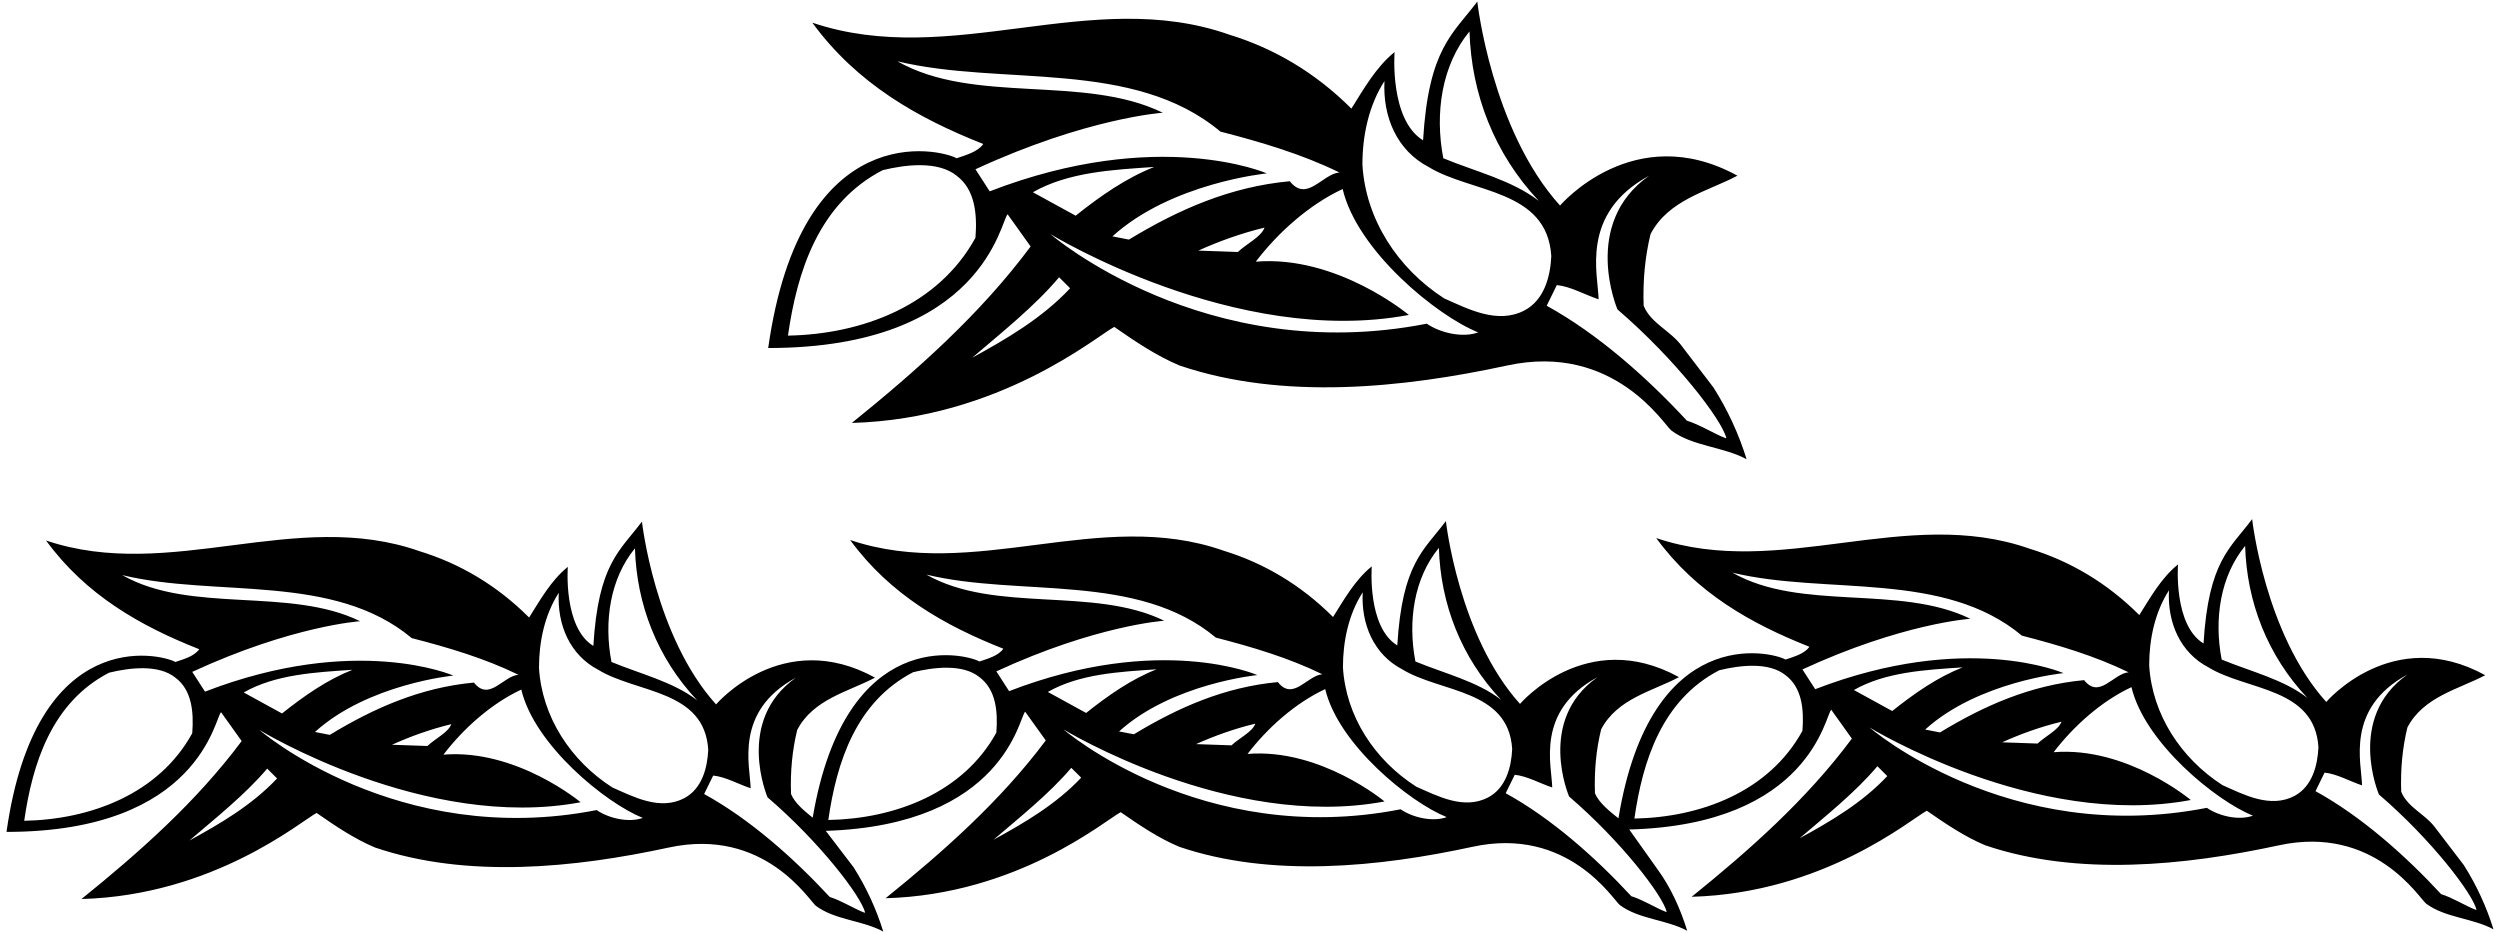 <?xml version="1.0" encoding="UTF-8"?>
<svg xmlns="http://www.w3.org/2000/svg" xmlns:xlink="http://www.w3.org/1999/xlink" width="544pt" height="203pt" viewBox="0 0 544 203" version="1.1">
<g id="surface1">
<path style=" stroke:none;fill-rule:nonzero;fill:rgb(0%,0%,0%);fill-opacity:1;" d="M 208.16 34.434 C 204.562 32.434 174.289 25.176 167.16 75.73 C 214.031 75.73 217.762 47.832 219.262 46.633 L 224.262 53.633 C 213.262 68.434 199.359 80.73 185.359 92.031 C 217.504 91.133 238.66 73.133 242.461 71.133 C 247.062 74.332 251.66 77.434 256.66 79.531 C 279.062 87.133 305.188 84.461 327.961 79.531 C 351.215 74.496 362.113 92.488 363.695 93.68 C 368.285 97.141 375.004 97.18 380.062 99.934 C 378.359 94.434 375.961 89.23 372.859 84.332 L 366.062 75.434 C 363.562 71.934 359.262 70.434 357.66 66.531 C 357.461 61.133 357.961 55.832 359.16 50.934 C 363.062 43.434 371.66 41.633 378.062 38.23 C 355.512 25.855 339.461 44.73 339.461 44.73 C 324.543 28.203 321.461 0.332 321.461 0.332 C 316.16 7.434 310.859 10.473 309.66 30.531 C 302.305 26.031 303.461 11.332 303.461 11.332 C 299.359 14.633 296.66 19.531 294.062 23.633 C 286.262 15.832 277.262 10.531 267.461 7.531 C 237.359 -3.066 206.961 15.133 176.762 4.934 C 186.461 18.23 199.762 25.73 213.961 31.332 C 212.762 33.031 210.262 33.73 208.16 34.434 Z M 212.262 51.73 C 204.16 66.531 187.562 72.73 171.461 73.031 C 173.461 59.031 178.16 44.23 192.062 37.031 C 196.961 35.832 204.062 34.934 208.16 38.23 C 212.16 41.23 212.66 46.531 212.262 51.73 Z M 211.562 77.832 C 217.859 72.434 225.062 66.73 230.461 60.332 L 232.859 62.73 C 226.762 69.23 219.062 73.73 211.562 77.832 Z M 224.762 41.832 C 232.461 37.434 242.16 36.934 251.16 36.332 C 245.062 38.73 239.461 42.633 234.062 46.934 Z M 347.859 65.133 C 347.762 59.73 343.746 46.445 358.859 38.23 C 343.973 48.707 351.961 67.332 351.961 67.332 C 364.777 78.352 374.66 91.332 375.66 95.332 L 375.461 95.332 C 373.062 94.434 369.961 92.434 367.062 91.531 C 358.359 82.133 347.66 72.633 336.562 66.531 L 338.762 62.031 C 341.762 62.332 344.859 64.133 347.859 65.133 Z M 319.762 6.832 C 320.16 20.434 325.16 33.434 334.859 43.73 C 329.062 39.23 321.062 37.332 314.062 34.434 C 312.16 24.531 313.762 14.133 319.762 6.832 Z M 301.262 17.633 C 300.859 25.434 303.961 32.73 310.859 36.332 C 320.16 42.031 336.66 41.133 337.562 55.73 C 337.359 60.133 336.062 65.23 331.762 67.531 C 325.859 70.633 319.461 67.23 314.262 64.934 C 304.16 58.434 297.16 47.73 296.461 35.832 C 296.461 29.434 297.859 22.934 301.262 17.633 Z M 321.66 72.332 C 318.359 73.531 313.562 72.531 310.461 70.434 C 262.074 79.93 228.562 50.934 228.562 50.934 C 228.562 50.934 268.859 75.629 306.562 68.531 C 306.562 68.531 291.031 55.492 273.262 56.934 C 278.062 50.633 284.859 44.531 292.16 41.133 C 295.328 54.59 312.66 68.73 321.66 72.332 Z M 260.762 54.531 C 265.16 52.531 270.16 50.73 275.16 49.531 C 274.461 51.531 271.262 53.031 269.359 54.832 Z M 195.262 13.332 C 217.961 18.832 246.562 12.73 265.562 28.633 C 274.461 30.934 283.262 33.531 291.461 37.531 C 287.762 37.832 284.359 44.133 280.66 39.434 C 267.66 40.633 256.359 45.633 245.66 52.133 L 242.062 51.434 C 254.934 39.758 275.66 37.73 275.66 37.73 C 275.66 37.73 252.117 27.438 215.359 41.633 L 212.262 36.832 C 236.508 25.629 253.023 24.531 253.023 24.531 C 235.824 16.133 211.961 22.832 195.262 13.332 "/>
<path style=" stroke:none;fill-rule:nonzero;fill:rgb(0%,0%,0%);fill-opacity:1;" d="M 536.125 188.242 L 530.031 180.266 C 527.789 177.129 523.938 175.785 522.504 172.289 C 522.324 167.441 522.773 162.695 523.848 158.301 C 527.344 151.582 535.051 149.969 540.785 146.922 C 520.578 135.832 506.195 152.746 506.195 152.746 C 492.828 137.938 490.066 112.961 490.066 112.961 C 485.316 119.32 480.566 122.047 479.488 140.023 C 472.898 135.988 473.938 122.816 473.938 122.816 C 470.262 125.773 467.84 130.164 465.512 133.84 C 458.52 126.848 450.457 122.098 441.676 119.41 C 414.703 109.914 387.461 126.223 360.398 117.082 C 369.09 129 381.012 135.719 393.734 140.738 C 392.66 142.262 390.418 142.891 388.535 143.516 C 385.371 141.758 359.184 135.461 352.172 178.074 C 350.406 176.645 347.938 174.742 347.062 172.605 C 346.887 167.793 347.332 163.078 348.406 158.715 C 351.902 152.004 359.609 150.395 365.344 147.344 C 345.137 136.254 330.754 153.168 330.754 153.168 C 317.387 138.359 314.625 113.383 314.625 113.383 C 309.875 119.746 305.125 122.469 304.051 140.445 C 297.461 136.414 298.496 123.242 298.496 123.242 C 294.82 126.199 292.398 130.59 290.07 134.262 C 283.082 127.273 275.027 122.523 266.27 119.836 C 239.297 110.336 212.055 126.645 184.992 117.504 C 193.684 129.422 205.605 136.145 218.328 141.164 C 217.254 142.684 215.012 143.312 213.129 143.941 C 209.977 142.188 183.969 135.934 176.844 177.922 C 175.152 176.559 172.969 174.824 172.129 172.777 C 171.945 167.961 172.395 163.227 173.473 158.836 C 176.965 152.113 184.672 150.5 190.406 147.453 C 170.199 136.363 155.816 153.277 155.816 153.277 C 142.449 138.469 139.688 113.492 139.688 113.492 C 134.938 119.852 130.188 122.578 129.113 140.555 C 122.523 136.52 123.559 123.348 123.559 123.348 C 119.883 126.305 117.465 130.695 115.133 134.371 C 108.145 127.383 100.078 122.633 91.297 119.941 C 64.324 110.445 37.082 126.754 10.02 117.613 C 18.715 129.531 30.633 136.254 43.355 141.27 C 42.281 142.793 40.039 143.422 38.16 144.047 C 34.934 142.258 7.809 135.754 1.418 181.02 C 43.418 181.02 46.762 156.055 48.105 154.98 L 52.586 161.254 C 42.73 174.48 30.273 185.5 17.727 195.629 C 46.531 194.82 65.488 178.691 68.895 176.898 C 73.016 179.766 77.141 182.543 81.621 184.426 C 101.691 191.238 125.105 188.844 145.512 184.426 C 166.348 179.914 176.117 196.035 177.535 197.105 C 181.648 200.207 187.668 200.242 192.199 202.707 C 190.676 197.781 188.523 193.117 185.746 188.727 L 179.688 180.797 C 218.57 179.531 221.77 155.918 223.078 154.871 L 227.559 161.117 C 217.699 174.309 205.246 185.332 192.699 195.457 C 221.504 194.648 240.461 178.523 243.867 176.73 C 247.988 179.598 252.109 182.375 256.59 184.258 C 276.633 191.066 300.043 188.676 320.449 184.258 C 341.285 179.746 351.055 195.863 352.473 196.934 C 356.586 200.035 362.605 200.074 367.137 202.535 C 365.613 197.609 363.461 192.949 360.684 189.172 L 354.523 180.5 C 393.945 179.441 397.172 155.5 398.484 154.449 L 402.965 160.723 C 393.105 173.992 380.652 185.016 368.105 195.141 C 396.91 194.336 415.867 178.207 419.273 176.414 C 423.395 179.281 427.516 182.059 431.996 183.941 C 452.07 190.75 475.48 188.355 495.891 183.941 C 516.727 179.43 526.492 195.551 527.91 196.617 C 532.027 199.719 538.047 199.758 542.578 202.219 C 541.055 197.293 538.902 192.633 536.125 188.242 Z M 138.164 119.316 C 138.523 131.504 143.004 143.152 151.695 152.383 C 146.496 148.348 139.328 146.648 133.055 144.047 C 131.355 135.176 132.789 125.859 138.164 119.316 Z M 41.832 159.551 C 34.574 172.777 19.699 178.332 5.27 178.602 C 7.062 166.094 11.277 152.832 23.73 146.379 C 28.121 145.305 34.484 144.496 38.16 147.453 C 41.742 150.141 42.191 154.891 41.832 159.551 Z M 44.609 150.5 L 41.832 146.199 C 63.559 136.16 78.359 135.176 78.359 135.176 C 62.945 127.648 41.562 133.652 26.598 125.141 C 46.941 130.07 72.57 124.602 89.594 138.852 C 97.57 140.91 105.457 143.242 112.805 146.828 C 109.488 147.094 106.441 152.742 103.129 148.527 C 91.477 149.605 81.352 154.086 71.762 159.91 L 68.535 159.281 C 80.074 148.82 98.645 147.004 98.645 147.004 C 98.645 147.004 77.551 137.781 44.609 150.5 Z M 98.199 157.578 C 97.57 159.371 94.703 160.715 93 162.328 L 85.293 162.059 C 89.238 160.27 93.719 158.656 98.199 157.578 Z M 61.367 155.25 L 53.035 150.68 C 59.934 146.738 68.625 146.289 76.691 145.75 C 71.227 147.902 66.207 151.398 61.367 155.25 Z M 41.207 182.902 C 46.852 178.062 53.301 172.957 58.141 167.25 L 60.293 169.387 C 54.828 175.195 47.926 179.23 41.207 182.902 Z M 129.828 176.273 C 86.469 184.781 56.441 158.836 56.441 158.836 C 56.441 158.836 92.551 180.93 126.336 174.57 C 126.336 174.57 112.422 162.922 96.496 164.211 C 100.797 158.566 106.891 153.098 113.434 150.051 C 116.273 162.109 131.801 174.75 139.867 177.977 C 136.91 179.051 132.609 178.152 129.828 176.273 Z M 148.918 173.672 C 143.633 176.453 137.895 173.406 133.234 171.344 C 124.184 165.555 117.91 155.965 117.285 145.305 C 117.285 139.566 118.539 133.742 121.586 128.992 C 121.227 135.984 124.004 142.523 130.188 145.75 C 138.523 150.859 153.309 150.051 154.113 163.137 C 153.938 167.07 152.77 171.613 148.918 173.672 Z M 188.258 198.586 L 188.078 198.586 C 185.926 197.781 183.148 195.988 180.551 195.18 C 172.754 186.758 163.164 178.242 153.219 172.777 L 155.191 168.762 C 157.879 169.031 160.656 170.633 163.344 171.523 C 163.254 166.715 159.66 154.812 173.203 147.453 C 159.859 156.84 167.02 173.496 167.02 173.496 C 178.508 183.371 187.359 195 188.258 198.586 Z M 313.102 119.207 C 313.461 131.395 317.938 143.043 326.633 152.273 C 321.434 148.242 314.266 146.539 307.992 143.941 C 306.289 135.07 307.723 125.75 313.102 119.207 Z M 216.805 159.426 C 209.547 172.605 194.672 178.164 180.242 178.43 C 182.035 165.922 186.246 152.723 198.703 146.27 C 203.094 145.195 209.457 144.387 213.129 147.344 C 216.715 150.035 217.164 154.781 216.805 159.426 Z M 219.582 150.395 L 216.805 146.09 C 238.531 136.051 253.332 135.07 253.332 135.07 C 237.918 127.543 216.535 133.547 201.57 125.031 C 221.91 129.961 247.539 124.496 264.566 138.742 C 272.535 140.805 280.395 143.133 287.742 146.719 C 284.426 146.988 281.379 152.633 278.062 148.422 C 266.449 149.496 256.324 153.977 246.734 159.781 L 243.508 159.16 C 255.047 148.715 273.605 146.898 273.605 146.898 C 273.605 146.898 252.52 137.676 219.582 150.395 Z M 273.16 157.469 C 272.535 159.25 269.676 160.582 267.973 162.188 L 260.266 161.918 C 264.207 160.141 268.688 158.535 273.16 157.469 Z M 236.34 155.141 L 228.008 150.57 C 234.906 146.629 243.598 146.18 251.664 145.645 C 246.195 147.793 241.18 151.289 236.34 155.141 Z M 216.176 182.734 C 221.824 177.895 228.273 172.785 233.113 167.082 L 235.266 169.219 C 229.797 175.027 222.898 179.059 216.176 182.734 Z M 304.77 176.102 C 261.441 184.613 231.41 158.715 231.41 158.715 C 231.41 158.715 267.523 180.758 301.273 174.398 C 301.273 174.398 287.355 162.773 271.469 164.055 C 275.742 158.449 281.828 152.992 288.367 149.945 C 291.211 161.969 306.738 174.578 314.805 177.805 C 311.848 178.879 307.547 177.984 304.77 176.102 Z M 323.855 173.504 C 318.566 176.281 312.832 173.234 308.172 171.176 C 299.121 165.391 292.848 155.859 292.223 145.195 C 292.223 139.461 293.477 133.637 296.523 128.887 C 296.164 135.875 298.941 142.418 305.125 145.645 C 313.461 150.75 328.246 149.945 329.051 162.988 C 328.871 166.902 327.707 171.441 323.855 173.504 Z M 362.676 198.418 L 362.496 198.418 C 360.348 197.609 357.566 195.816 354.969 195.012 C 347.172 186.586 337.586 178.074 327.637 172.605 L 329.609 168.594 C 332.297 168.863 335.074 170.465 337.766 171.355 C 337.672 166.547 334.074 154.703 347.621 147.344 C 334.277 156.73 341.438 173.324 341.438 173.324 C 352.926 183.199 361.777 194.832 362.676 198.418 Z M 488.539 118.785 C 488.898 130.973 493.379 142.621 502.074 151.852 C 496.875 147.816 489.707 146.117 483.434 143.516 C 481.73 134.645 483.164 125.328 488.539 118.785 Z M 392.211 159.02 C 384.949 172.289 370.074 177.848 355.648 178.117 C 357.441 165.559 361.652 152.297 374.109 145.848 C 378.5 144.773 384.863 143.965 388.535 146.922 C 392.121 149.609 392.566 154.359 392.211 159.02 Z M 394.988 149.969 L 392.211 145.668 C 413.938 135.629 428.738 134.645 428.738 134.645 C 413.324 127.117 391.941 133.121 376.977 124.609 C 397.316 129.539 422.945 124.07 439.973 138.32 C 447.949 140.379 455.832 142.711 463.184 146.293 C 459.863 146.562 456.82 152.211 453.504 147.996 C 441.855 149.074 431.73 153.555 422.141 159.379 L 418.914 158.75 C 430.449 148.289 449.023 146.473 449.023 146.473 C 449.023 146.473 427.93 137.25 394.988 149.969 Z M 448.574 157.047 C 447.949 158.84 445.082 160.184 443.379 161.797 L 435.672 161.527 C 439.613 159.734 444.094 158.121 448.574 157.047 Z M 411.746 154.719 L 403.41 150.148 C 410.312 146.207 419.004 145.758 427.066 145.219 C 421.602 147.371 416.586 150.863 411.746 154.719 Z M 391.582 182.418 C 397.23 177.578 403.68 172.469 408.52 166.727 L 410.672 168.875 C 405.203 174.711 398.305 178.742 391.582 182.418 Z M 480.207 175.785 C 436.848 184.297 406.816 158.301 406.816 158.301 C 406.816 158.301 442.93 180.445 476.715 174.082 C 476.715 174.082 462.797 162.391 446.875 163.68 C 451.176 158.035 457.27 152.566 463.809 149.52 C 466.648 161.578 482.18 174.262 490.242 177.488 C 487.289 178.562 482.984 177.668 480.207 175.785 Z M 499.293 173.188 C 494.008 175.965 488.273 172.918 483.613 170.848 C 474.562 165.023 468.289 155.434 467.664 144.773 C 467.664 139.035 468.918 133.211 471.965 128.461 C 471.605 135.453 474.383 141.992 480.566 145.219 C 488.898 150.328 503.688 149.52 504.492 162.602 C 504.312 166.547 503.148 171.117 499.293 173.188 Z M 531.188 194.562 C 523.391 186.141 513.801 177.629 503.855 172.156 L 505.824 168.121 C 508.516 168.391 511.293 170.004 513.98 170.898 C 513.891 166.059 510.293 154.152 523.84 146.793 C 510.496 156.18 517.656 172.879 517.656 172.879 C 529.145 182.754 537.996 194.387 538.895 197.969 L 538.715 197.969 C 536.562 197.164 533.785 195.371 531.188 194.562 "/>
</g>
</svg>
